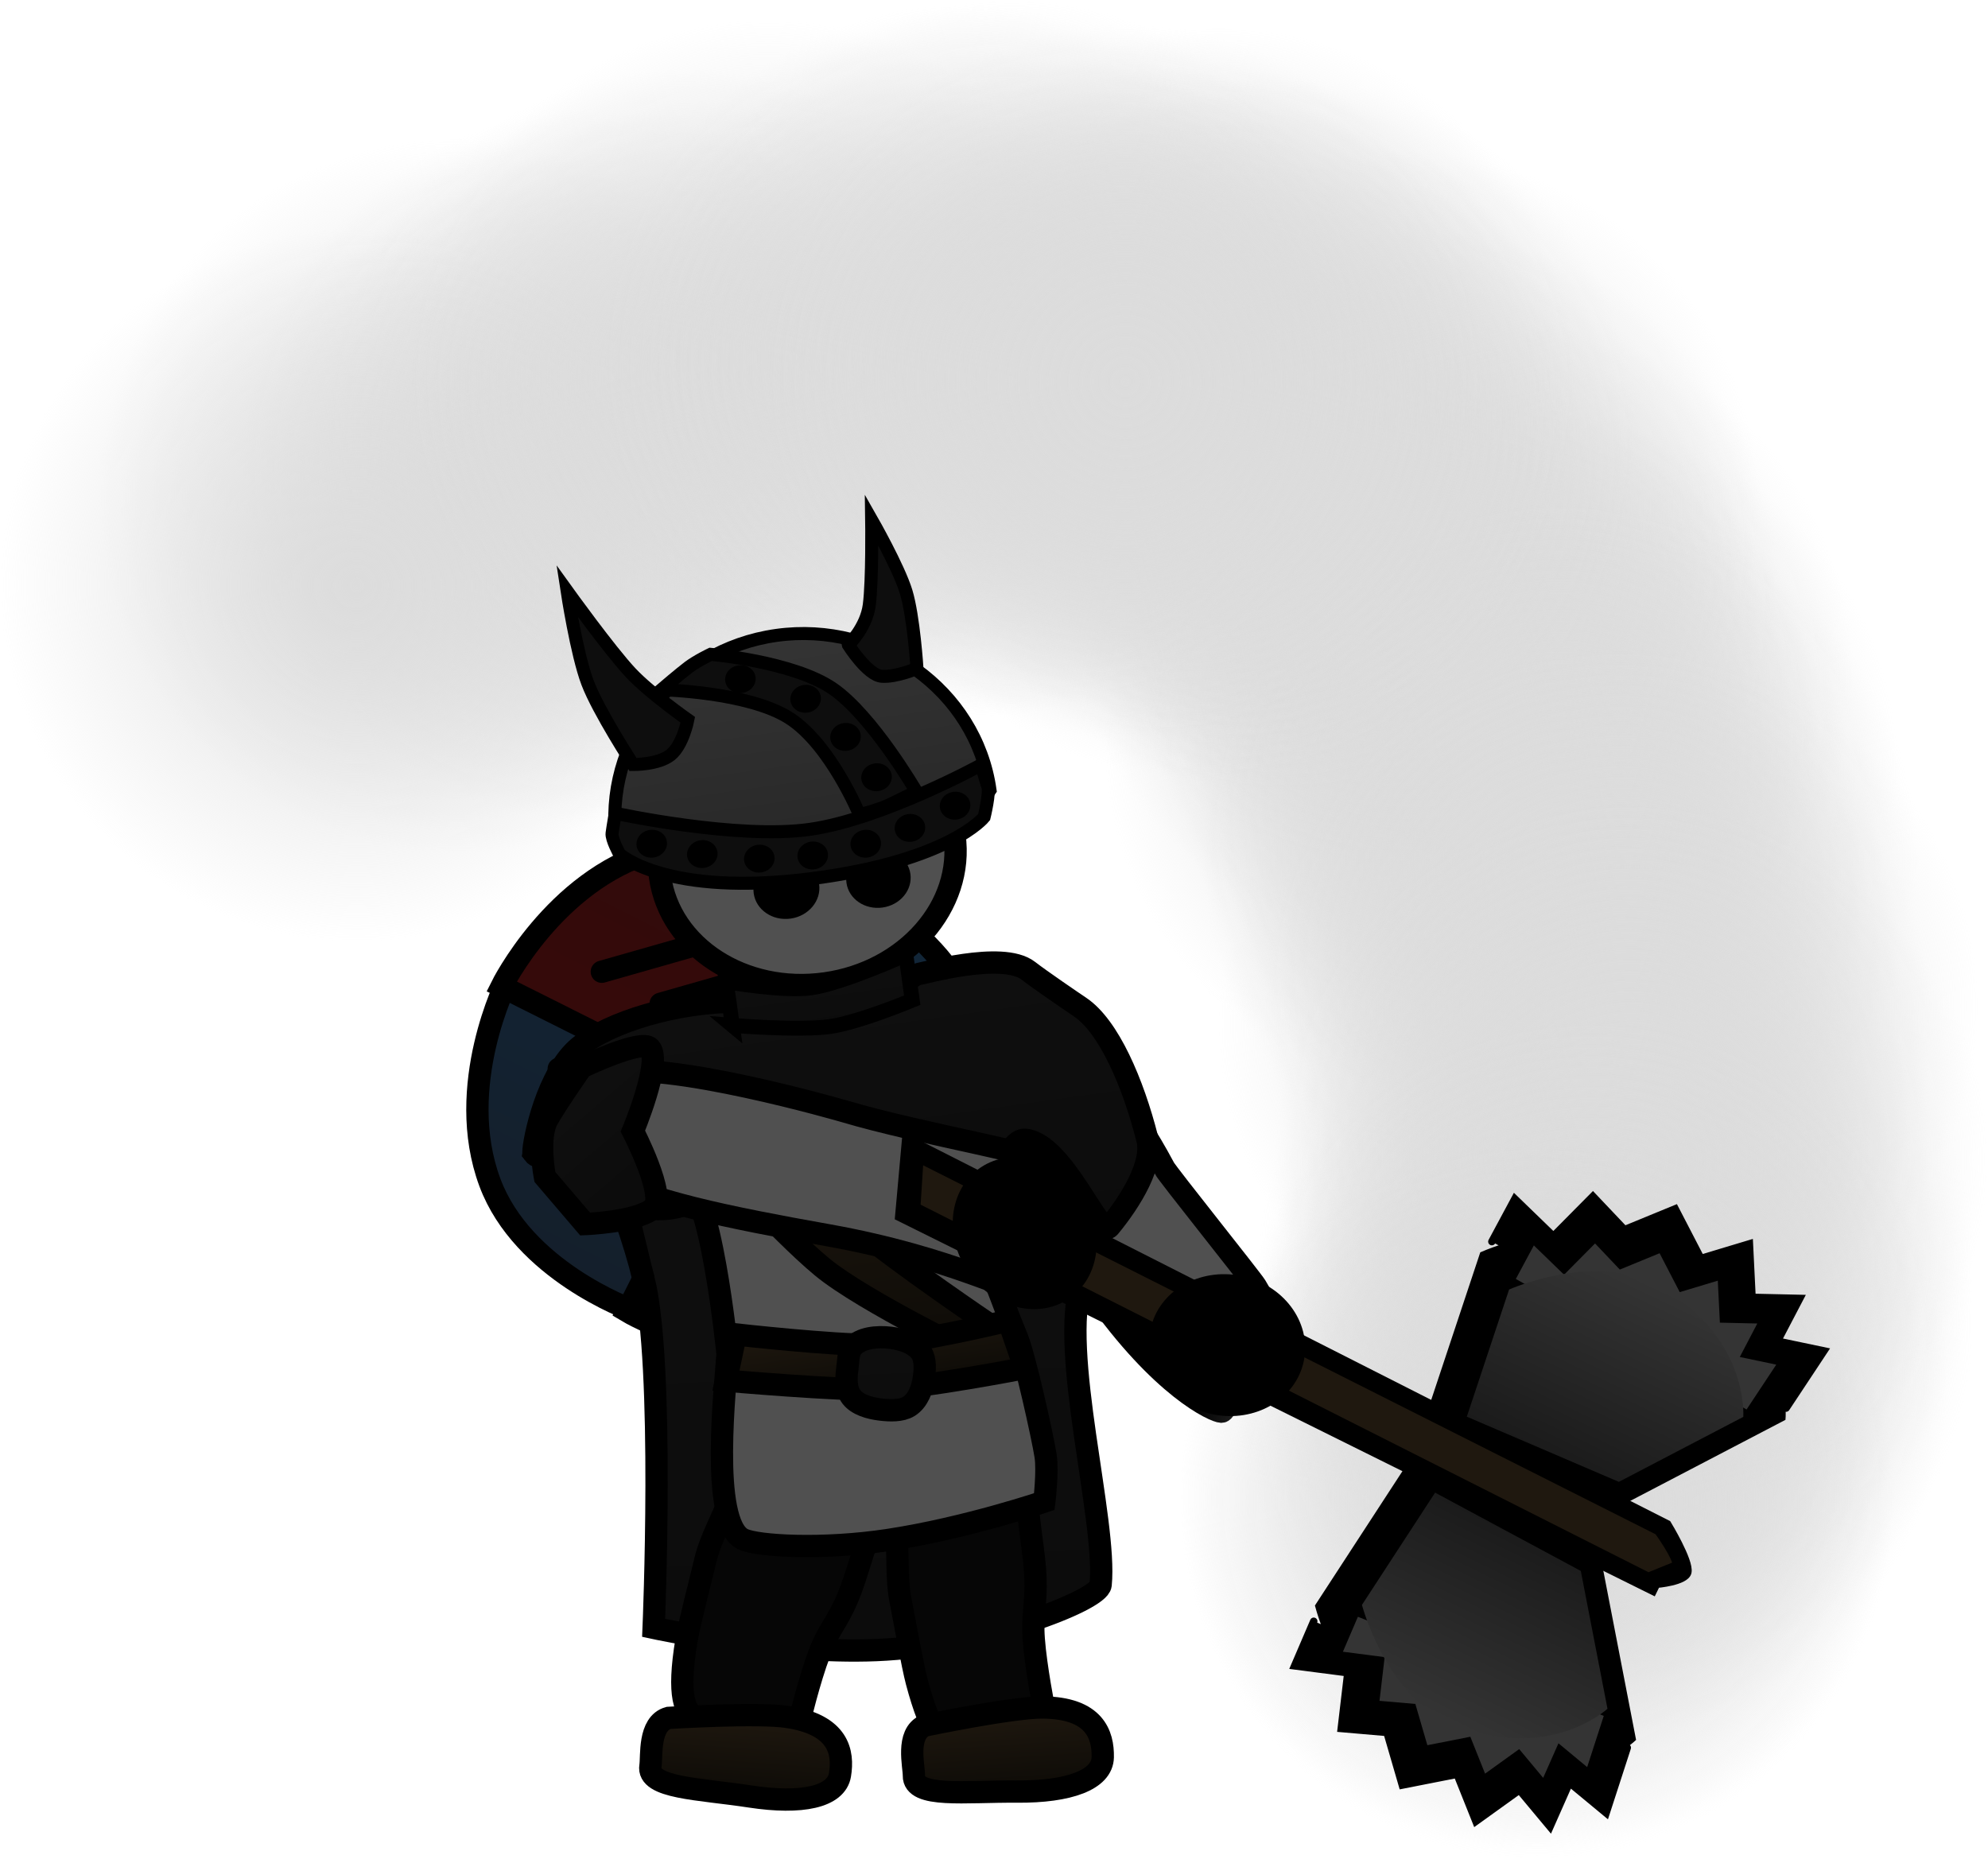 <svg version="1.1" xmlns="http://www.w3.org/2000/svg" xmlns:xlink="http://www.w3.org/1999/xlink" width="133.667" height="125" viewBox="0,0,133.667,125"><defs><radialGradient cx="284.565" cy="174.311" r="24" gradientUnits="userSpaceOnUse" id="color-1"><stop offset="0" stop-color="#dcdcdc"/><stop offset="1" stop-color="#dcdcdc" stop-opacity="0"/></radialGradient><radialGradient cx="287.163" cy="142.825" r="24" gradientUnits="userSpaceOnUse" id="color-2"><stop offset="0" stop-color="#dcdcdc"/><stop offset="1" stop-color="#dcdcdc" stop-opacity="0"/></radialGradient><radialGradient cx="284.829" cy="125.825" r="24" gradientUnits="userSpaceOnUse" id="color-3"><stop offset="0" stop-color="#dcdcdc"/><stop offset="1" stop-color="#dcdcdc" stop-opacity="0"/></radialGradient><radialGradient cx="281.829" cy="119.492" r="24" gradientUnits="userSpaceOnUse" id="color-4"><stop offset="0" stop-color="#dcdcdc"/><stop offset="1" stop-color="#dcdcdc" stop-opacity="0"/></radialGradient><radialGradient cx="276.829" cy="113.492" r="24" gradientUnits="userSpaceOnUse" id="color-5"><stop offset="0" stop-color="#dcdcdc"/><stop offset="1" stop-color="#dcdcdc" stop-opacity="0"/></radialGradient><radialGradient cx="279.496" cy="123.825" r="24" gradientUnits="userSpaceOnUse" id="color-6"><stop offset="0" stop-color="#dcdcdc"/><stop offset="1" stop-color="#dcdcdc" stop-opacity="0"/></radialGradient><radialGradient cx="275.496" cy="108.159" r="24" gradientUnits="userSpaceOnUse" id="color-7"><stop offset="0" stop-color="#dcdcdc"/><stop offset="1" stop-color="#dcdcdc" stop-opacity="0"/></radialGradient><radialGradient cx="267.163" cy="103.159" r="24" gradientUnits="userSpaceOnUse" id="color-8"><stop offset="0" stop-color="#dcdcdc"/><stop offset="1" stop-color="#dcdcdc" stop-opacity="0"/></radialGradient><radialGradient cx="286.163" cy="131.825" r="24" gradientUnits="userSpaceOnUse" id="color-9"><stop offset="0" stop-color="#dcdcdc"/><stop offset="1" stop-color="#dcdcdc" stop-opacity="0"/></radialGradient><radialGradient cx="263.163" cy="99.825" r="24" gradientUnits="userSpaceOnUse" id="color-10"><stop offset="0" stop-color="#dcdcdc"/><stop offset="1" stop-color="#dcdcdc" stop-opacity="0"/></radialGradient><radialGradient cx="211.898" cy="107.311" r="24" gradientUnits="userSpaceOnUse" id="color-11"><stop offset="0" stop-color="#dcdcdc"/><stop offset="1" stop-color="#dcdcdc" stop-opacity="0"/></radialGradient><radialGradient cx="221.565" cy="105.311" r="24" gradientUnits="userSpaceOnUse" id="color-12"><stop offset="0" stop-color="#dcdcdc"/><stop offset="1" stop-color="#dcdcdc" stop-opacity="0"/></radialGradient><radialGradient cx="227.232" cy="102.645" r="24" gradientUnits="userSpaceOnUse" id="color-13"><stop offset="0" stop-color="#dcdcdc"/><stop offset="1" stop-color="#dcdcdc" stop-opacity="0"/></radialGradient><radialGradient cx="205.232" cy="113.311" r="24" gradientUnits="userSpaceOnUse" id="color-14"><stop offset="0" stop-color="#dcdcdc"/><stop offset="1" stop-color="#dcdcdc" stop-opacity="0"/></radialGradient><radialGradient cx="232.898" cy="99.311" r="24" gradientUnits="userSpaceOnUse" id="color-15"><stop offset="0" stop-color="#dcdcdc"/><stop offset="1" stop-color="#dcdcdc" stop-opacity="0"/></radialGradient><radialGradient cx="261.898" cy="102.311" r="24" gradientUnits="userSpaceOnUse" id="color-16"><stop offset="0" stop-color="#dcdcdc"/><stop offset="1" stop-color="#dcdcdc" stop-opacity="0"/></radialGradient><radialGradient cx="245.898" cy="98.311" r="24" gradientUnits="userSpaceOnUse" id="color-17"><stop offset="0" stop-color="#dcdcdc"/><stop offset="1" stop-color="#dcdcdc" stop-opacity="0"/></radialGradient><radialGradient cx="249.232" cy="97.978" r="24" gradientUnits="userSpaceOnUse" id="color-18"><stop offset="0" stop-color="#dcdcdc"/><stop offset="1" stop-color="#dcdcdc" stop-opacity="0"/></radialGradient><radialGradient cx="256.898" cy="99.645" r="24" gradientUnits="userSpaceOnUse" id="color-19"><stop offset="0" stop-color="#dcdcdc"/><stop offset="1" stop-color="#dcdcdc" stop-opacity="0"/></radialGradient><radialGradient cx="289.898" cy="162.978" r="24" gradientUnits="userSpaceOnUse" id="color-20"><stop offset="0" stop-color="#dcdcdc"/><stop offset="1" stop-color="#dcdcdc" stop-opacity="0"/></radialGradient><radialGradient cx="289.898" cy="158.645" r="24" gradientUnits="userSpaceOnUse" id="color-21"><stop offset="0" stop-color="#dcdcdc"/><stop offset="1" stop-color="#dcdcdc" stop-opacity="0"/></radialGradient><radialGradient cx="290.231" cy="141.645" r="24" gradientUnits="userSpaceOnUse" id="color-22"><stop offset="0" stop-color="#dcdcdc"/><stop offset="1" stop-color="#dcdcdc" stop-opacity="0"/></radialGradient><radialGradient cx="290.898" cy="151.978" r="24" gradientUnits="userSpaceOnUse" id="color-23"><stop offset="0" stop-color="#dcdcdc"/><stop offset="1" stop-color="#dcdcdc" stop-opacity="0"/></radialGradient><radialGradient cx="288.231" cy="166.645" r="24" gradientUnits="userSpaceOnUse" id="color-24"><stop offset="0" stop-color="#dcdcdc"/><stop offset="1" stop-color="#dcdcdc" stop-opacity="0"/></radialGradient><radialGradient cx="284.565" cy="174.978" r="24" gradientUnits="userSpaceOnUse" id="color-25"><stop offset="0" stop-color="#dcdcdc"/><stop offset="1" stop-color="#dcdcdc" stop-opacity="0"/></radialGradient><linearGradient x1="237.976" y1="133.621" x2="223.681" y2="162.147" gradientUnits="userSpaceOnUse" id="color-26"><stop offset="0" stop-color="#122639"/><stop offset="1" stop-color="#141f2b"/></linearGradient><linearGradient x1="237.759" y1="133.683" x2="223.464" y2="162.209" gradientUnits="userSpaceOnUse" id="color-27"><stop offset="0" stop-color="#310b0b"/><stop offset="1" stop-color="#3a0909"/></linearGradient><linearGradient x1="233.433" y1="116.705" x2="236.845" y2="141.068" gradientUnits="userSpaceOnUse" id="color-28"><stop offset="0" stop-color="#343434"/><stop offset="1" stop-color="#1f1f1f"/></linearGradient><linearGradient x1="239.638" y1="147.983" x2="241.118" y2="184.897" gradientUnits="userSpaceOnUse" id="color-29"><stop offset="0" stop-color="#0f0f0f"/><stop offset="1" stop-color="#0c0c0c"/></linearGradient><linearGradient x1="236.706" y1="148.876" x2="239.182" y2="166.547" gradientUnits="userSpaceOnUse" id="color-30"><stop offset="0" stop-color="#1f180f"/><stop offset="1" stop-color="#0d0b07"/></linearGradient><linearGradient x1="239.545" y1="162.478" x2="240.252" y2="167.544" gradientUnits="userSpaceOnUse" id="color-31"><stop offset="0" stop-color="#1f180f"/><stop offset="1" stop-color="#0d0b07"/></linearGradient><linearGradient x1="240.687" y1="163.886" x2="240.875" y2="168.824" gradientUnits="userSpaceOnUse" id="color-32"><stop offset="0" stop-color="#0f0f0f"/><stop offset="1" stop-color="#0c0c0c"/></linearGradient><linearGradient x1="248.772" y1="188.948" x2="249.147" y2="194.536" gradientUnits="userSpaceOnUse" id="color-33"><stop offset="0" stop-color="#1f180f"/><stop offset="1" stop-color="#0d0b07"/></linearGradient><linearGradient x1="231.63" y1="189.216" x2="231.199" y2="194.8" gradientUnits="userSpaceOnUse" id="color-34"><stop offset="0" stop-color="#1f180f"/><stop offset="1" stop-color="#0d0b07"/></linearGradient><linearGradient x1="236.054" y1="140.263" x2="238.774" y2="159.681" gradientUnits="userSpaceOnUse" id="color-35"><stop offset="0" stop-color="#0f0f0f"/><stop offset="1" stop-color="#0c0c0c"/></linearGradient><linearGradient x1="236.092" y1="139.024" x2="236.658" y2="143.061" gradientUnits="userSpaceOnUse" id="color-36"><stop offset="0" stop-color="#0f0f0f"/><stop offset="1" stop-color="#0c0c0c"/></linearGradient><linearGradient x1="286.941" y1="172.609" x2="292.719" y2="160.457" gradientUnits="userSpaceOnUse" id="color-37"><stop offset="0" stop-color="#1b1b1b"/><stop offset="1" stop-color="#343434"/></linearGradient><linearGradient x1="284.773" y1="177.791" x2="278.865" y2="189.881" gradientUnits="userSpaceOnUse" id="color-38"><stop offset="0" stop-color="#1b1b1b"/><stop offset="1" stop-color="#343434"/></linearGradient><linearGradient x1="219.286" y1="148.621" x2="223.617" y2="153.69" gradientUnits="userSpaceOnUse" id="color-39"><stop offset="0" stop-color="#0f0f0f"/><stop offset="1" stop-color="#0c0c0c"/></linearGradient></defs><g transform="translate(-181.232,-73.978)"><g data-paper-data="{&quot;isPaintingLayer&quot;:true}" fill-rule="nonzero" stroke-linejoin="miter" stroke-miterlimit="10" stroke-dasharray="" stroke-dashoffset="0" style="mix-blend-mode: normal"><path d="M260.565,174.311c0,-13.255 10.745,-24 24,-24c13.255,0 24,10.745 24,24c0,13.255 -10.745,24 -24,24c-13.255,0 -24,-10.745 -24,-24z" fill="url(#color-1)" stroke="#000000" stroke-width="0" stroke-linecap="butt"/><g stroke="#000000" stroke-width="0" stroke-linecap="butt"><path d="M263.402,146.206c-1.867,-13.123 7.257,-25.274 20.38,-27.142c13.123,-1.867 25.274,7.257 27.142,20.38c1.867,13.123 -7.257,25.274 -20.38,27.142c-13.123,1.867 -25.274,-7.257 -27.142,-20.38z" fill="url(#color-2)"/><g><path d="M261.069,129.206c-1.867,-13.123 7.257,-25.274 20.38,-27.142c13.123,-1.867 25.274,7.257 27.142,20.38c1.867,13.123 -7.257,25.274 -20.38,27.142c-13.123,1.867 -25.274,-7.257 -27.142,-20.38z" fill="url(#color-3)"/><path d="M258.069,122.873c-1.867,-13.123 7.257,-25.274 20.38,-27.142c13.123,-1.867 25.274,7.257 27.142,20.38c1.867,13.123 -7.257,25.274 -20.38,27.142c-13.123,1.867 -25.274,-7.257 -27.142,-20.38z" fill="url(#color-4)"/><path d="M253.069,116.873c-1.867,-13.123 7.257,-25.274 20.38,-27.142c13.123,-1.867 25.274,7.257 27.142,20.38c1.867,13.123 -7.257,25.274 -20.38,27.142c-13.123,1.867 -25.274,-7.257 -27.142,-20.38z" fill="url(#color-5)"/><path d="M255.735,127.206c-1.867,-13.123 7.257,-25.274 20.38,-27.142c13.123,-1.867 25.274,7.257 27.142,20.38c1.867,13.123 -7.257,25.274 -20.38,27.142c-13.123,1.867 -25.274,-7.257 -27.142,-20.38z" fill="url(#color-6)"/><path d="M251.735,111.539c-1.867,-13.123 7.257,-25.274 20.38,-27.142c13.123,-1.867 25.274,7.257 27.142,20.38c1.867,13.123 -7.257,25.274 -20.38,27.142c-13.123,1.867 -25.274,-7.257 -27.142,-20.38z" fill="url(#color-7)"/><path d="M243.402,106.539c-1.867,-13.123 7.257,-25.274 20.38,-27.142c13.123,-1.867 25.274,7.257 27.142,20.38c1.867,13.123 -7.257,25.274 -20.38,27.142c-13.123,1.867 -25.274,-7.257 -27.142,-20.38z" fill="url(#color-8)"/><path d="M262.402,135.206c-1.867,-13.123 7.257,-25.274 20.38,-27.142c13.123,-1.867 25.274,7.257 27.142,20.38c1.867,13.123 -7.257,25.274 -20.38,27.142c-13.123,1.867 -25.274,-7.257 -27.142,-20.38z" fill="url(#color-9)"/><g><path d="M239.402,103.206c-1.867,-13.123 7.257,-25.274 20.38,-27.142c13.123,-1.867 25.274,7.257 27.142,20.38c1.867,13.123 -7.257,25.274 -20.38,27.142c-13.123,1.867 -25.274,-7.257 -27.142,-20.38z" fill="url(#color-10)"/><path d="M187.898,107.311c0,-13.255 10.745,-24 24,-24c13.255,0 24,10.745 24,24c0,13.255 -10.745,24 -24,24c-13.255,0 -24,-10.745 -24,-24z" fill="url(#color-11)"/><path d="M197.565,105.311c0,-13.255 10.745,-24 24,-24c13.255,0 24,10.745 24,24c0,13.255 -10.745,24 -24,24c-13.255,0 -24,-10.745 -24,-24z" fill="url(#color-12)"/><path d="M203.232,102.645c0,-13.255 10.745,-24 24,-24c13.255,0 24,10.745 24,24c0,13.255 -10.745,24 -24,24c-13.255,0 -24,-10.745 -24,-24z" fill="url(#color-13)"/><path d="M181.232,113.311c0,-13.255 10.745,-24 24,-24c13.255,0 24,10.745 24,24c0,13.255 -10.745,24 -24,24c-13.255,0 -24,-10.745 -24,-24z" fill="url(#color-14)"/><path d="M208.898,99.311c0,-13.255 10.745,-24 24,-24c13.255,0 24,10.745 24,24c0,13.255 -10.745,24 -24,24c-13.255,0 -24,-10.745 -24,-24z" fill="url(#color-15)"/><path d="M237.898,102.311c0,-13.255 10.745,-24 24,-24c13.255,0 24,10.745 24,24c0,13.255 -10.745,24 -24,24c-13.255,0 -24,-10.745 -24,-24z" fill="url(#color-16)"/><path d="M221.898,98.311c0,-13.255 10.745,-24 24,-24c13.255,0 24,10.745 24,24c0,13.255 -10.745,24 -24,24c-13.255,0 -24,-10.745 -24,-24z" fill="url(#color-17)"/><path d="M225.232,97.978c0,-13.255 10.745,-24 24,-24c13.255,0 24,10.745 24,24c0,13.255 -10.745,24 -24,24c-13.255,0 -24,-10.745 -24,-24z" fill="url(#color-18)"/><path d="M232.898,99.645c0,-13.255 10.745,-24 24,-24c13.255,0 24,10.745 24,24c0,13.255 -10.745,24 -24,24c-13.255,0 -24,-10.745 -24,-24z" fill="url(#color-19)"/></g></g></g><path d="M265.898,162.978c0,-13.255 10.745,-24 24,-24c13.255,0 24,10.745 24,24c0,13.255 -10.745,24 -24,24c-13.255,0 -24,-10.745 -24,-24z" fill="url(#color-20)" stroke="#000000" stroke-width="0" stroke-linecap="butt"/><path d="M265.898,158.645c0,-13.255 10.745,-24 24,-24c13.255,0 24,10.745 24,24c0,13.255 -10.745,24 -24,24c-13.255,0 -24,-10.745 -24,-24z" fill="url(#color-21)" stroke="#000000" stroke-width="0" stroke-linecap="butt"/><path d="M266.231,141.645c0,-13.255 10.745,-24 24,-24c13.255,0 24,10.745 24,24c0,13.255 -10.745,24 -24,24c-13.255,0 -24,-10.745 -24,-24z" fill="url(#color-22)" stroke="#000000" stroke-width="0" stroke-linecap="butt"/><path d="M266.898,151.978c0,-13.255 10.745,-24 24,-24c13.255,0 24,10.745 24,24c0,13.255 -10.745,24 -24,24c-13.255,0 -24,-10.745 -24,-24z" fill="url(#color-23)" stroke="#000000" stroke-width="0" stroke-linecap="butt"/><path d="M264.231,166.645c0,-13.255 10.745,-24 24,-24c13.255,0 24,10.745 24,24c0,13.255 -10.745,24 -24,24c-13.255,0 -24,-10.745 -24,-24z" fill="url(#color-24)" stroke="#000000" stroke-width="0" stroke-linecap="butt"/><path d="M259.516,152.526c0.236,0.436 5.881,7.482 6.15,7.934c2.45,4.125 0.614,2.075 0.256,2.45c-0.232,0.244 -2.058,6.016 -2.559,5.998c-0.478,-0.018 -4.033,-1.596 -8.529,-7.999c-3.592,-5.114 -6.533,-8.121 -7.301,-11.286c-0.32,-1.318 0.65,-2.599 0.727,-3.299c0.181,-1.641 2.586,-2.492 4.055,-1.743c3.041,1.552 4.818,3.531 7.202,7.944z" data-paper-data="{&quot;index&quot;:null}" fill="#505050" stroke="#000000" stroke-width="1.5" stroke-linecap="butt"/><path d="M260.565,174.978c0,-13.255 10.745,-24 24,-24c13.255,0 24,10.745 24,24c0,13.255 -10.745,24 -24,24c-13.255,0 -24,-10.745 -24,-24z" fill="url(#color-25)" stroke="#000000" stroke-width="0" stroke-linecap="butt"/><g stroke="#000000" stroke-width="1.5"><g stroke-linecap="round"><path d="M237.892,133.603l-14.25,28.436c0,0 -7.265,-2.625 -9.471,-8.548c-2.422,-6.503 1.167,-13.572 1.167,-13.572l31.142,15.606c0,0 2.262,-5.897 0.397,-12.534c-1.811,-6.448 -8.986,-9.387 -8.986,-9.387z" fill="url(#color-26)"/><path d="M224.463,151.845l-1.57,-4.122" fill="none"/><path d="M238.235,147.8l-1.409,-3.699" fill="none"/><path d="M222.625,155.884l-3.824,-10.04" fill="none"/><path d="M242.725,148.511l-3.139,-8.244" fill="none"/><path d="M236.298,163.732c6.433,-2.479 9.803,-7.821 9.803,-7.821l-31.142,-15.606c0,0 3.514,-7.107 10.174,-9.059c6.065,-1.778 12.516,2.47 12.516,2.47l-14.25,28.436c0,0 6.649,3.989 12.899,1.58z" data-paper-data="{&quot;index&quot;:null}" fill="url(#color-27)"/><path d="M229.893,140.264l-4.242,1.21" data-paper-data="{&quot;index&quot;:null}" fill="none"/><path d="M231.09,154.803l3.806,-1.086" data-paper-data="{&quot;index&quot;:null}" fill="none"/><path d="M232.029,136.374l-10.332,2.947" data-paper-data="{&quot;index&quot;:null}" fill="none"/><path d="M229.671,159.309l8.483,-2.42" data-paper-data="{&quot;index&quot;:null}" fill="none"/></g><path d="M228.025,141.25l8.94,4.48l-4.48,8.94l-8.94,-4.48z" fill="#121212" stroke-linecap="butt"/><path d="M228.276,146.999l3.934,1.971" fill="none" stroke-linecap="round"/></g><path d="M245.41,130.162c0.662,4.725 -3.234,9.175 -8.702,9.941c-5.468,0.766 -10.437,-2.443 -11.099,-7.168c-0.662,-4.725 3.234,-9.175 8.702,-9.941c5.468,-0.766 10.437,2.443 11.099,7.168z" fill="#505050" stroke="#000000" stroke-width="1.5" stroke-linecap="butt"/><path d="M238.146,133.349c-0.151,-1.08 0.688,-2.091 1.876,-2.257c1.187,-0.166 2.272,0.575 2.424,1.655c0.151,1.08 -0.688,2.091 -1.876,2.257c-1.187,0.166 -2.272,-0.575 -2.424,-1.655z" fill="#000000" stroke="#000000" stroke-width="0" stroke-linecap="butt"/><path d="M231.909,134.055c-0.155,-1.105 0.704,-2.139 1.919,-2.31c1.215,-0.17 2.325,0.588 2.48,1.693c0.155,1.105 -0.704,2.139 -1.919,2.31c-1.215,0.17 -2.325,-0.588 -2.48,-1.693z" fill="#000000" stroke="#000000" stroke-width="0" stroke-linecap="butt"/><g stroke-width="0.875"><path d="M222.686,130.631c-0.942,-6.728 3.869,-12.962 10.747,-13.926c6.878,-0.963 13.425,3.68 14.367,10.408c0,0 -2.172,3.344 -7.461,4.785c-6.842,1.865 -17.24,1.68 -17.653,-1.267z" fill="url(#color-28)" stroke="#000000" stroke-linecap="butt"/><path d="M247.64,126.822c0.171,0.445 -0.24,2.102 -0.24,2.102c0,0 -2.328,2.937 -11.541,4.128c-9.825,1.27 -12.968,-1.641 -12.968,-1.641c0,0 -0.557,-1.005 -0.505,-1.399c0.06,-0.461 0.219,-1.348 0.219,-1.348c0,0 8.22,1.787 13.107,1.079c4.888,-0.708 11.512,-4.344 11.512,-4.344c0,0 0.254,0.994 0.417,1.421z" fill="#0e0e0e" stroke="#000000" stroke-linecap="round"/><path d="M225.692,120.359c0,0 1.28,-1.093 1.84,-1.515c0.571,-0.432 1.485,-0.867 1.485,-0.867c0,0 5.51,0.478 8.176,2.284c2.666,1.807 5.652,6.946 5.652,6.946c0,0 -1.453,0.723 -1.945,0.946c-0.63,0.285 -1.873,0.615 -1.873,0.615c0,0 -1.944,-4.721 -4.72,-6.501c-2.776,-1.78 -8.614,-1.908 -8.614,-1.908z" fill="#0e0e0e" stroke="#000000" stroke-linecap="round"/><path d="M226.331,124.734c-0.824,0.673 -2.534,0.653 -2.534,0.653c0,0 -2.316,-3.549 -3.059,-5.504c-0.734,-1.931 -1.375,-6.156 -1.375,-6.156c0,0 2.871,3.992 4.278,5.493c1.288,1.373 3.839,3.161 3.839,3.161c0,0 -0.326,1.682 -1.15,2.354z" fill="#0e0e0e" stroke="#000000" stroke-linecap="butt"/><path d="M238.276,117.345c0,0 1.203,-1.147 1.403,-2.68c0.218,-1.675 0.161,-5.725 0.161,-5.725c0,0 1.808,3.168 2.313,4.822c0.511,1.674 0.734,5.165 0.734,5.165c0,0 -1.404,0.598 -2.367,0.526c-0.963,-0.072 -2.244,-2.107 -2.244,-2.107z" data-paper-data="{&quot;index&quot;:null}" fill="#0e0e0e" stroke="#000000" stroke-linecap="butt"/><path d="M241.394,129.791c-0.072,-0.512 0.326,-0.991 0.889,-1.07c0.563,-0.079 1.077,0.272 1.149,0.785c0.072,0.512 -0.326,0.991 -0.889,1.07c-0.563,0.079 -1.077,-0.272 -1.149,-0.785z" fill="#000000" stroke="none" stroke-linecap="butt"/><path d="M244.43,128.297c-0.072,-0.512 0.326,-0.991 0.889,-1.07c0.563,-0.079 1.078,0.272 1.149,0.785c0.072,0.512 -0.326,0.991 -0.889,1.07c-0.563,0.079 -1.077,-0.272 -1.149,-0.785z" fill="#000000" stroke="none" stroke-linecap="butt"/><path d="M238.425,130.855c-0.072,-0.512 0.326,-0.991 0.889,-1.07c0.563,-0.079 1.077,0.272 1.149,0.785c0.072,0.512 -0.326,0.991 -0.889,1.07c-0.563,0.079 -1.077,-0.272 -1.149,-0.785z" fill="#000000" stroke="none" stroke-linecap="butt"/><path d="M234.858,131.645c-0.072,-0.512 0.326,-0.991 0.889,-1.07c0.563,-0.079 1.078,0.272 1.149,0.785c0.072,0.512 -0.326,0.991 -0.889,1.07c-0.563,0.079 -1.077,-0.272 -1.149,-0.785z" fill="#000000" stroke="none" stroke-linecap="butt"/><path d="M231.266,131.858c-0.072,-0.512 0.326,-0.991 0.889,-1.07c0.563,-0.079 1.078,0.272 1.149,0.785c0.072,0.512 -0.326,0.991 -0.889,1.07c-0.563,0.079 -1.078,-0.272 -1.149,-0.785z" fill="#000000" stroke="none" stroke-linecap="butt"/><path d="M227.433,131.551c-0.072,-0.512 0.326,-0.991 0.889,-1.07c0.563,-0.079 1.078,0.272 1.149,0.785c0.072,0.512 -0.326,0.991 -0.889,1.07c-0.563,0.079 -1.077,-0.272 -1.149,-0.785z" fill="#000000" stroke="none" stroke-linecap="butt"/><path d="M224.034,130.855c-0.072,-0.512 0.326,-0.991 0.889,-1.07c0.563,-0.079 1.078,0.272 1.149,0.785c0.072,0.512 -0.326,0.991 -0.889,1.07c-0.563,0.079 -1.078,-0.272 -1.149,-0.785z" fill="#000000" stroke="none" stroke-linecap="butt"/><path d="M239.148,126.385c-0.072,-0.512 0.326,-0.991 0.889,-1.07c0.563,-0.079 1.077,0.272 1.149,0.785c0.072,0.512 -0.326,0.991 -0.889,1.07c-0.563,0.079 -1.078,-0.272 -1.149,-0.785z" fill="#000000" stroke="none" stroke-linecap="butt"/><path d="M237.063,123.673c-0.072,-0.512 0.326,-0.991 0.889,-1.07c0.563,-0.079 1.078,0.272 1.149,0.785c0.072,0.512 -0.326,0.991 -0.889,1.07c-0.563,0.079 -1.078,-0.272 -1.149,-0.785z" fill="#000000" stroke="none" stroke-linecap="butt"/><path d="M234.381,121.109c-0.072,-0.512 0.326,-0.991 0.889,-1.07c0.563,-0.079 1.077,0.272 1.149,0.785c0.072,0.512 -0.326,0.991 -0.889,1.07c-0.563,0.079 -1.078,-0.272 -1.149,-0.785z" fill="#000000" stroke="none" stroke-linecap="butt"/><path d="M229.995,119.787c-0.072,-0.512 0.326,-0.991 0.889,-1.07c0.563,-0.079 1.078,0.272 1.149,0.785c0.072,0.512 -0.326,0.991 -0.889,1.07c-0.563,0.079 -1.078,-0.272 -1.149,-0.785z" fill="#000000" stroke="none" stroke-linecap="butt"/></g><path d="M224.508,159.983c-1.271,-5.186 -4.11,-11.229 -4.11,-11.229l36.603,1.076c0,0 -1.383,5.286 -3.055,10.372c-1.517,4.613 1.727,16.032 1.288,20.345c-0.108,1.063 -7.949,4.102 -15.083,4.388c-6.841,0.274 -14.97,-1.493 -14.97,-1.493c0,0 0.747,-17.661 -0.673,-23.459z" fill="url(#color-29)" stroke="#000000" stroke-width="1.5" stroke-linecap="butt"/><path d="M245.574,191.488c-0.838,0.13 -1.738,-0.796 -2.701,-4.427c-0.295,-1.11 -0.843,-4.216 -1.083,-5.41c-0.31,-1.544 -0.144,-3.186 -0.301,-4.596c-0.349,-3.12 -0.775,-5.443 -0.775,-5.443c0,0 2.675,-1.147 4.833,-1.483c2.158,-0.336 4.993,0.1 4.993,0.1c0,0 -0.293,1.884 -0.198,4.844c0.045,1.425 0.445,3.367 0.509,4.96c0.073,1.835 -0.237,2.461 -0.114,4.154c0.138,1.9 0.706,4.764 0.706,4.764c0,0 -5.359,2.457 -5.868,2.536z" data-paper-data="{&quot;index&quot;:null}" fill="#060606" stroke="#000000" stroke-width="1.5" stroke-linecap="butt"/><path d="M234.973,189.756c0,0 -6.31,-0.122 -6.843,-0.273c-0.877,-0.249 -1.361,-1.481 -0.744,-5.191c0.189,-1.134 0.986,-4.186 1.265,-5.372c0.36,-1.534 1.229,-2.947 1.681,-4.292c0.999,-2.977 1.581,-5.267 1.581,-5.267c0,0 3.115,0.133 5.375,0.774c2.26,0.641 4.852,2.277 4.852,2.277c0,0 -1.097,1.578 -2.278,4.299c-0.568,1.31 -1.011,3.243 -1.634,4.713c-0.717,1.693 -1.291,2.124 -1.898,3.71c-0.682,1.78 -1.357,4.622 -1.357,4.622z" data-paper-data="{&quot;index&quot;:null}" fill="#060606" stroke="#000000" stroke-width="1.5" stroke-linecap="butt"/><path d="M227.128,153.407c-0.544,0.071 -6.13,-5.924 -3.622,-7.876c4.37,-3.401 10.397,-2.779 12.721,-3.104c1.975,-0.277 8.622,-2.96 13.407,-0.865c2.073,0.908 -3.104,8.921 -3.123,9.184c-0.34,4.799 1.301,8.642 1.835,9.928c0.161,0.387 0.647,1.757 1.252,3.204c0.535,1.28 1.746,6.772 1.934,7.984c0.166,1.067 -0.083,3.087 -0.083,3.087c0,0 -5.261,1.788 -10.497,2.582c-4.402,0.668 -8.818,0.418 -9.775,-0.056c-2.254,-1.116 -1.15,-10.433 -1.028,-12.458c0,0 -1.174,-11.852 -3.02,-11.611z" fill="#505050" stroke="#000000" stroke-width="1.5" stroke-linecap="butt"/><path d="M228.638,151.211l3.348,-1.674c0,0 4.336,4.882 6.93,7.069c2.757,2.324 8.967,6.518 8.967,6.518l-0.467,2.269c0,0 -8.094,-3.881 -10.935,-6.242c-2.887,-2.4 -7.843,-7.94 -7.843,-7.94z" fill="url(#color-30)" stroke="#000000" stroke-width="1.5" stroke-linecap="butt"/><path d="M230.702,163.711c0,0 6.658,0.743 9.194,0.69c2.695,-0.056 9.141,-1.622 9.141,-1.622l1.103,3.194c0,0 -6.956,1.349 -9.713,1.429c-2.801,0.082 -10.384,-0.586 -10.384,-0.586z" fill="url(#color-31)" stroke="#000000" stroke-width="1.5" stroke-linecap="butt"/><path d="M238.202,166.038c0.065,-0.455 0.045,-1.128 0.331,-1.463c0.55,-0.645 1.65,-0.751 2.585,-0.638c0.807,0.097 1.665,0.398 2.059,1c0.299,0.458 0.251,1.147 0.169,1.722c-0.104,0.729 -0.399,1.517 -1.008,1.893c-0.503,0.311 -1.265,0.286 -1.908,0.208c-0.735,-0.089 -1.544,-0.322 -1.947,-0.842c-0.376,-0.485 -0.373,-1.237 -0.281,-1.879z" fill="url(#color-32)" stroke="#000000" stroke-width="1.5" stroke-linecap="butt"/><path d="M251.339,188.794c3.499,0.028 4.067,1.834 4.039,3.346c-0.028,1.512 -2.267,2.337 -5.767,2.309c-3.499,-0.028 -6.958,0.443 -6.931,-1.069c0.012,-0.632 -0.553,-2.804 0.744,-3.374c0,0 5.877,-1.228 7.914,-1.212z" data-paper-data="{&quot;index&quot;:null}" fill="url(#color-33)" stroke="#000000" stroke-width="1.5" stroke-linecap="butt"/><path d="M234.192,189.432c3.459,0.53 3.762,2.399 3.517,3.891c-0.244,1.492 -2.579,1.987 -6.038,1.457c-3.459,-0.53 -6.95,-0.561 -6.705,-2.053c0.102,-0.624 -0.145,-2.854 1.221,-3.232c0,0 5.992,-0.372 8.006,-0.064z" data-paper-data="{&quot;index&quot;:null}" fill="url(#color-34)" stroke="#000000" stroke-width="1.5" stroke-linecap="butt"/><path d="M217.113,151.545c-0.129,-0.176 0.65,-4.748 2.718,-6.851c1.679,-1.707 6.108,-3.193 10.298,-3.348c2.04,-0.075 4.449,1.091 5.638,0.919c4.326,-0.625 7.03,-2.758 7.054,-2.759c0.353,-0.016 5.797,-1.625 7.56,-0.245c0.757,0.593 3.072,2.169 3.462,2.43c1.945,1.3 3.574,5.118 4.517,8.827c0.488,1.63 -1.09,4.223 -2.54,5.968c-0.629,0.756 -3.062,-5.562 -5.618,-5.863c-1.882,-0.222 -3.326,8.182 -4.871,7.509c-4.787,-2.086 -7.283,-4.509 -9.733,-4.979c-2.399,-0.46 -4.283,-2.408 -7.222,-2.145c-2.939,0.263 -5.387,-0.561 -7.855,-1.036c0,0 -2.707,2.527 -3.408,1.574z" data-paper-data="{&quot;index&quot;:null}" fill="url(#color-35)" stroke="#000000" stroke-width="1.5" stroke-linecap="butt"/><path d="M229.16,154.001c0.04,1.049 -1.468,1.957 -3.369,2.03c-1.901,0.072 -3.474,-0.719 -3.514,-1.767c-0.04,-1.049 1.468,-1.957 3.369,-2.03c1.901,-0.072 3.474,0.719 3.514,1.767z" fill="#000000" stroke="none" stroke-width="NaN" stroke-linecap="butt"/><path d="M230.473,142.929l-0.411,-2.936c0,0 3.866,0.689 5.759,0.404c2.109,-0.317 6.319,-2.221 6.319,-2.221l0.428,3.058c0,0 -3.604,1.503 -5.524,1.771c-2.097,0.294 -6.572,-0.077 -6.572,-0.077z" fill="url(#color-36)" stroke="#000000" stroke-width="1" stroke-linecap="butt"/><path d="M237.976,148.697c5.085,1.526 14.014,3 13.932,3.581c-0.048,0.34 -1.224,8.169 -1.69,8.508c-0.444,0.323 -4.989,-2.261 -13.305,-3.745c-6.643,-1.185 -12.42,-2.342 -15.216,-4.098c-1.164,-0.731 -0.942,-2.549 -1.338,-3.111c-0.926,-1.316 -0.157,-3.176 1.668,-3.664c3.779,-1.009 15.948,2.529 15.948,2.529z" data-paper-data="{&quot;index&quot;:null}" fill="#505050" stroke="#000000" stroke-width="1.5" stroke-linecap="butt"/><g stroke="#000000"><g data-paper-data="{&quot;index&quot;:null}" stroke-linecap="round"><path d="M281.541,157.468l1.545,-2.874l2.592,2.511l2.656,-2.68l2.123,2.24l3.409,-1.4l1.727,3.334l3.263,-0.981l0.177,3.599l3.21,0.072l-1.502,2.872l3.128,0.656l-2.547,3.847" data-paper-data="{&quot;index&quot;:null}" fill="#000000" stroke-width="0.5"/><path d="M280.963,158.374c0,0 7.109,-3.137 12.29,-0.524c8.304,4.188 7.788,11.446 7.788,11.446l-10.668,5.571l-13.035,-5.588z" data-paper-data="{&quot;index&quot;:null}" fill="#000000" stroke-width="0.5"/><path d="M291.261,163.7l2.402,-4.269" data-paper-data="{&quot;index&quot;:null}" fill="#000000" stroke-width="0.5"/><path d="M289.403,157.462l-1.559,3.17" data-paper-data="{&quot;index&quot;:null}" fill="#000000" stroke-width="0.5"/><path d="M283.152,159.978l1.211,-2.254l2.033,1.969l2.083,-2.102l1.665,1.756l2.674,-1.098l1.355,2.615l2.559,-0.77l0.139,2.823l2.517,0.057l-1.178,2.252l2.453,0.514l-1.998,3.017" data-paper-data="{&quot;index&quot;:null}" fill="#343434" stroke-width="0"/><path d="M282.699,160.688c0,0 5.575,-2.46 9.639,-0.411c6.512,3.285 6.108,8.977 6.108,8.977l-8.367,4.369l-10.223,-4.383z" data-paper-data="{&quot;index&quot;:null}" fill="url(#color-37)" stroke-width="0"/><path d="M288.095,162.459l1.222,-2.486" data-paper-data="{&quot;index&quot;:null}" fill="#585858" stroke-width="0"/></g><g data-paper-data="{&quot;index&quot;:null}"><g data-paper-data="{&quot;index&quot;:null}" fill="#000000" stroke-width="0.5"><g data-paper-data="{&quot;index&quot;:null}"><path d="M290.645,191.498l-1.423,4.389l-2.462,-2.039l-1.311,2.964l-2.056,-2.466l-2.926,2.104l-1.265,-3.163l-3.684,0.725l-1.029,-3.539l-3.075,-0.266l0.442,-3.747l-3.579,-0.464l1.286,-2.998" stroke-linecap="round"/><g data-paper-data="{&quot;index&quot;:null}"><path d="M292.379,180.987l-50.722,-25.167l0.481,-5.349l51.216,25.984c0,0 1.515,2.481 1.363,3.242c-0.13,0.653 -2.104,0.812 -2.104,0.812z" stroke-linecap="butt"/><path d="M276.185,172.354l12.492,6.716l2.288,11.816c0,0 -5.357,4.924 -13.806,1.037c-5.272,-2.425 -7.246,-9.941 -7.246,-9.941z" stroke-linecap="round"/></g></g><path d="M278.651,191.259l1.844,-4.538" stroke-linecap="round"/><path d="M275.966,185.959l-1.509,3.194" stroke-linecap="round"/><path d="M284.497,189.109l-1.378,3.366" stroke-linecap="round"/></g><path d="M289.064,189.361l-1.116,3.442l-1.93,-1.599l-1.028,2.324l-1.612,-1.934l-2.294,1.65l-0.992,-2.481l-2.889,0.569l-0.807,-2.775l-2.411,-0.209l0.347,-2.938l-2.807,-0.364l1.008,-2.351" fill="#343434" stroke-width="0" stroke-linecap="round"/><path d="M277.724,174.347l9.797,5.267l1.794,9.267c0,0 -4.201,3.862 -10.827,0.813c-4.135,-1.902 -5.683,-7.796 -5.683,-7.796z" fill="url(#color-38)" stroke-width="0" stroke-linecap="round"/><path d="M281.104,185.614l-1.446,3.559" fill="#343434" stroke-width="0" stroke-linecap="round"/><path d="M276.368,187.522l1.183,-2.505" fill="#585858" stroke-width="0" stroke-linecap="round"/><path d="M284.242,187.488l-1.08,2.64" fill="#343434" stroke-width="0" stroke-linecap="round"/><path d="M292.058,179.972l-49.186,-24.84l0.203,-3.19l49.642,25.011c0,0 1.299,1.801 1.207,2.266z" fill="#1f180f" stroke-width="0.5" stroke-linecap="butt"/></g></g><path d="M247.6,153.097c1.775,-1.18 4.347,-0.434 5.744,1.665c1.397,2.099 1.091,4.758 -0.684,5.938c-1.775,1.18 -4.347,0.434 -5.744,-1.665c-1.397,-2.099 -1.091,-4.758 0.684,-5.938z" fill="#000000" stroke="#000000" stroke-width="1.5" stroke-linecap="butt"/><path d="M259.318,163.541c0.435,-2.166 2.768,-3.523 5.212,-3.033c2.444,0.491 4.072,2.644 3.638,4.81c-0.435,2.166 -2.768,3.523 -5.212,3.033c-2.444,-0.491 -4.072,-2.644 -3.638,-4.81z" fill="#000000" stroke="#000000" stroke-width="1.5" stroke-linecap="butt"/><path d="M217.869,153.12c0,0 -0.525,-2.647 0.181,-3.89c0.663,-1.166 2.289,-3.482 2.289,-3.482c0,0 4.04,-1.942 4.594,-1.294c0.798,0.934 -1.148,5.584 -1.148,5.584c0,0 2.281,4.408 1.365,5.191c-1.083,0.926 -4.575,1.059 -4.575,1.059z" fill="url(#color-39)" stroke="#000000" stroke-width="1.5" stroke-linecap="butt"/></g></g></svg>